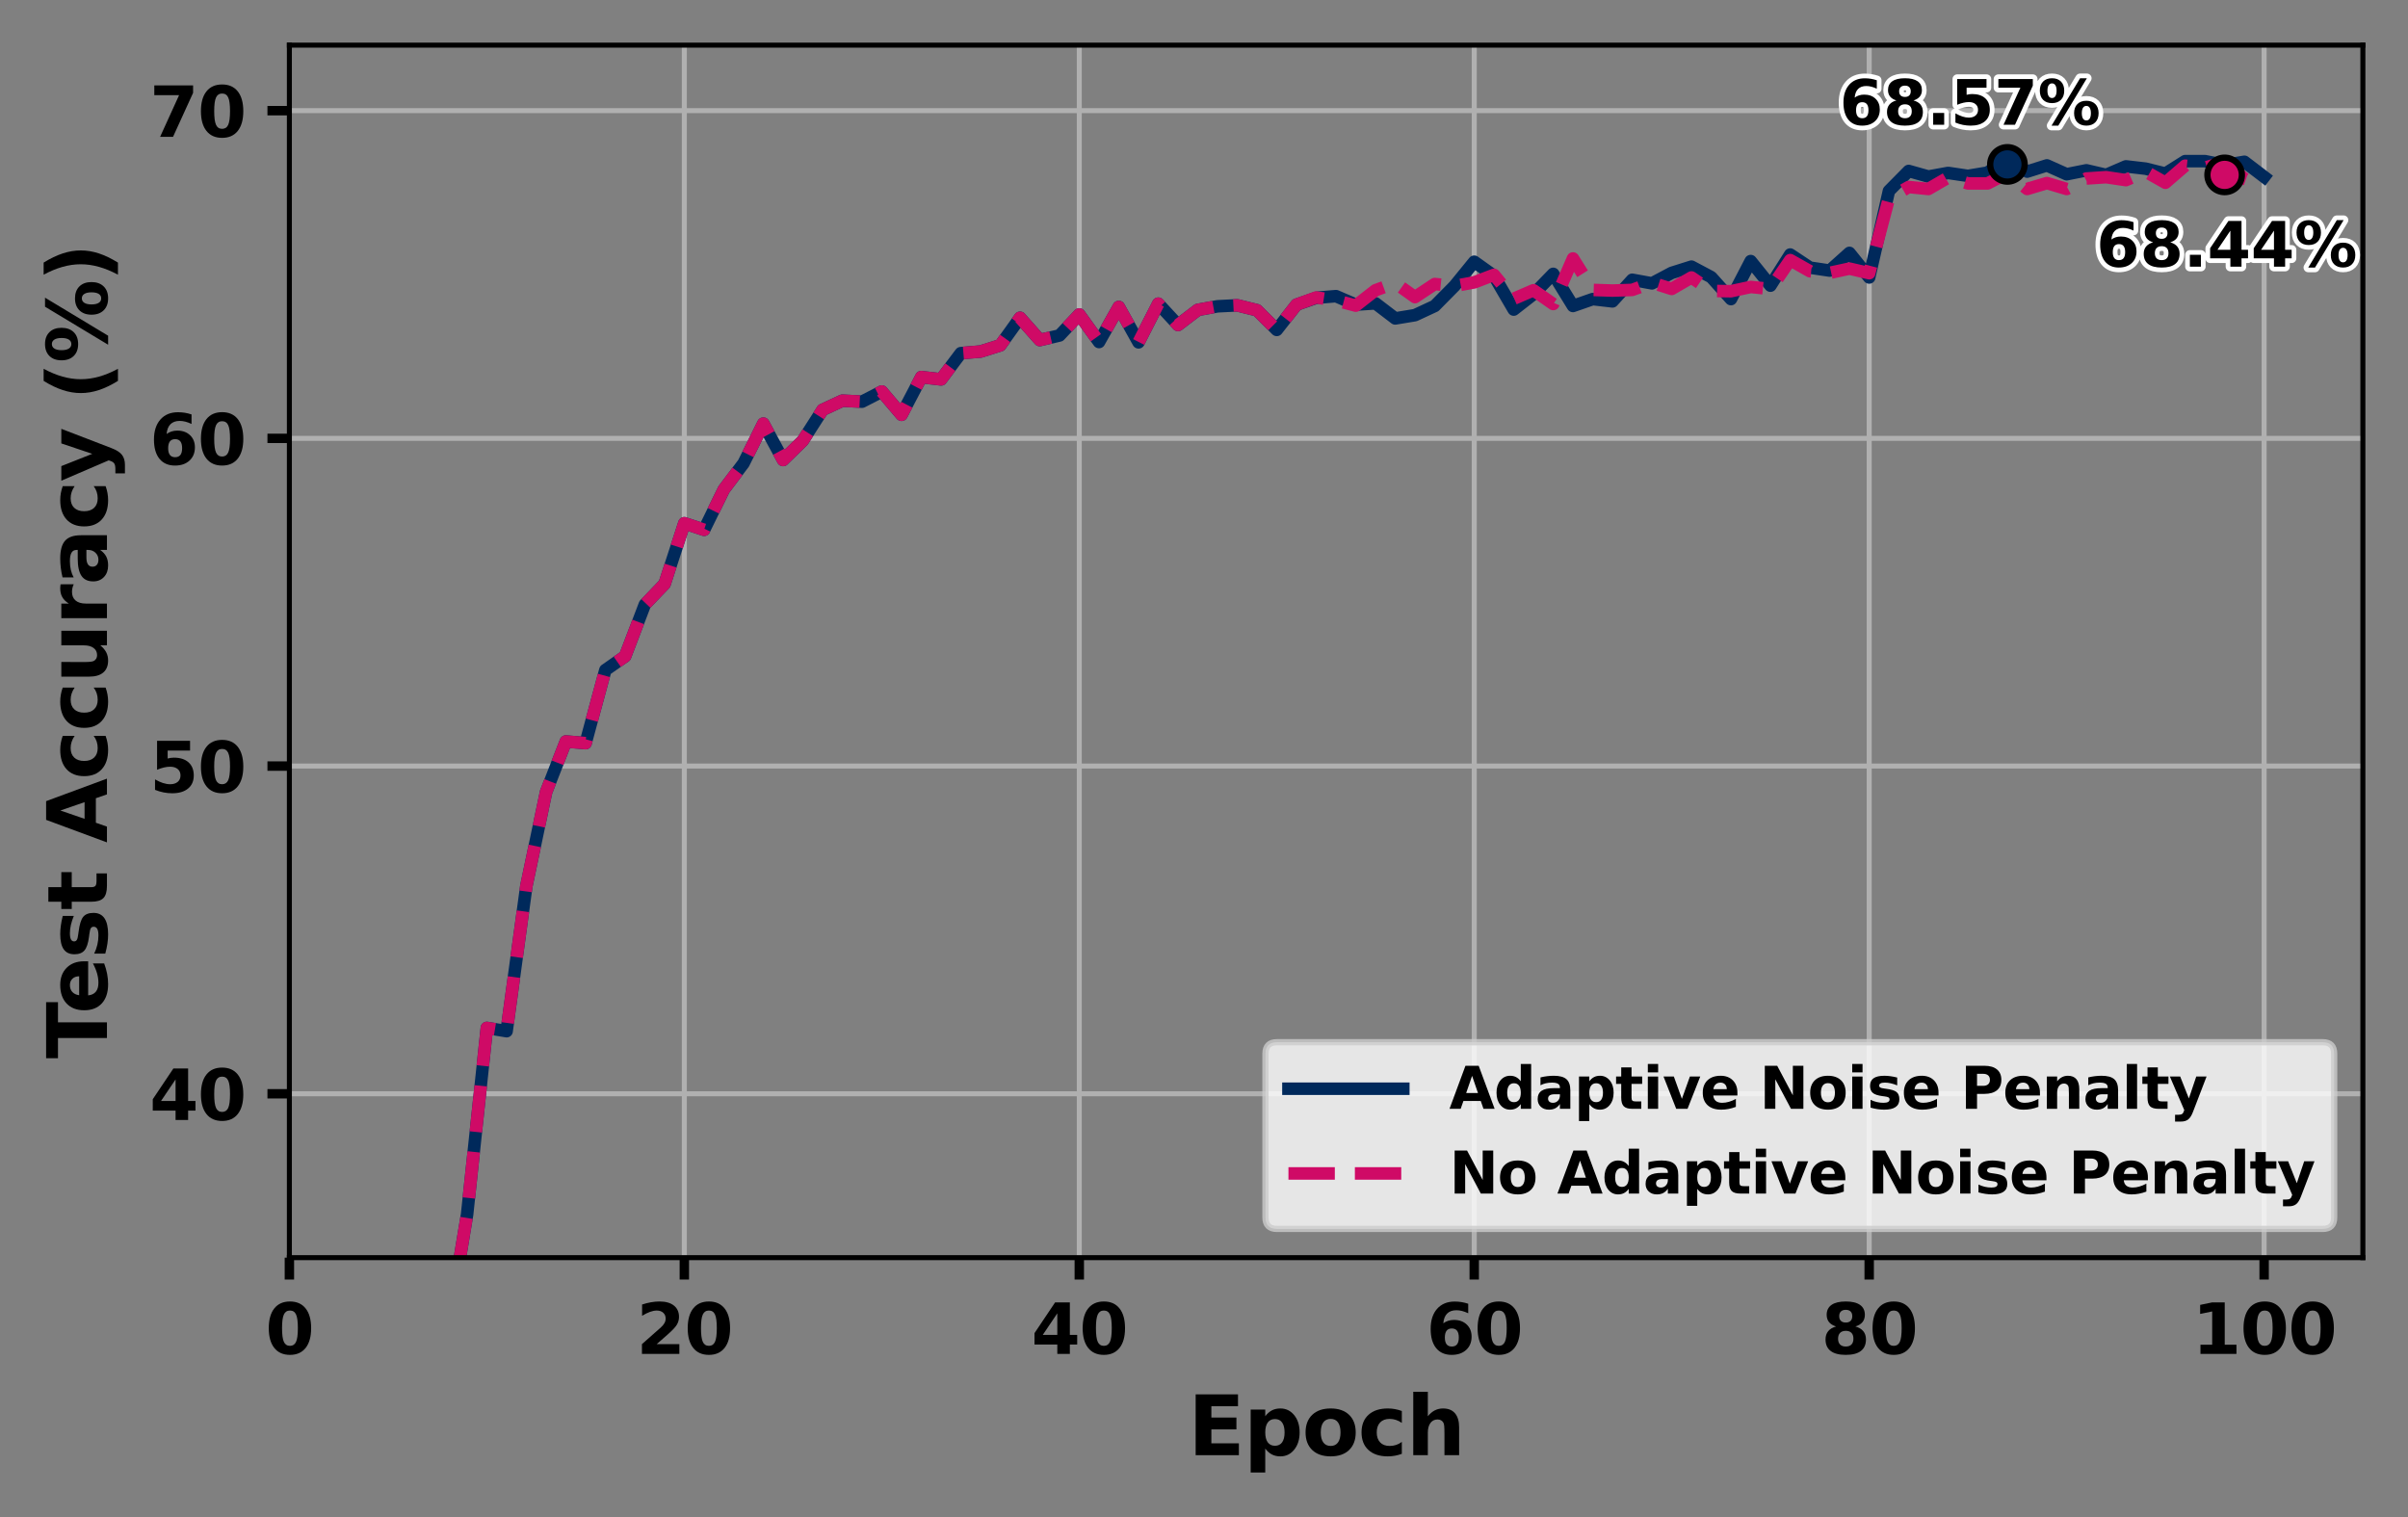 <?xml version="1.0" encoding="utf-8" standalone="no"?>
<!DOCTYPE svg PUBLIC "-//W3C//DTD SVG 1.1//EN"
  "http://www.w3.org/Graphics/SVG/1.1/DTD/svg11.dtd">
<svg xmlns:xlink="http://www.w3.org/1999/xlink" width="384.235pt" height="242.107pt" viewBox="0 0 384.235 242.107" xmlns="http://www.w3.org/2000/svg" version="1.1">
 <rect x="0" y="0" width="384.235" height="242.107" fill="#808080" stroke="none"/>
 <defs>
  <style type="text/css">*{stroke-linejoin: round; stroke-linecap: butt}</style>
 </defs>
 <g id="figure_1">
  <g id="patch_1">
   <path d="M 0 242.107 
L 384.235 242.107 
L 384.235 0 
L 0 0 
L 0 242.107 
z
" style="fill: none"/>
  </g>
  <g id="axes_1">
   <g id="patch_2">
    <path d="M 46.176 200.68 
L 377.035 200.68 
L 377.035 7.2 
L 46.176 7.2 
L 46.176 200.68 
z
" style="fill: none"/>
   </g>
   <g id="matplotlib.axis_1">
    <g id="xtick_1">
     <g id="line2d_1">
      <path d="M 46.176 200.68 
L 46.176 7.2 
" clip-path="url(#p44b88bb143)" style="fill: none; stroke: #b0b0b0; stroke-width: 0.8; stroke-linecap: square"/>
     </g>
     <g id="line2d_2">
      <defs>
       <path id="mddfcbdc9ad" d="M 0 0 
L 0 3.5 
" style="stroke: #000000; stroke-width: 1.5"/>
      </defs>
      <g>
       <use xlink:href="#mddfcbdc9ad" x="46.176" y="200.68" style="stroke: #000000; stroke-width: 1.5"/>
      </g>
     </g>
     <g id="text_1">
      <!-- 0 -->
      <g transform="translate(42.349 216.038) scale(0.11 -0.11)">
       <defs>
        <path id="DejaVuSans-Bold-30" d="M 2944 2338 
Q 2944 3213 2780 3570 
Q 2616 3928 2228 3928 
Q 1841 3928 1675 3570 
Q 1509 3213 1509 2338 
Q 1509 1453 1675 1090 
Q 1841 728 2228 728 
Q 2613 728 2778 1090 
Q 2944 1453 2944 2338 
z
M 4147 2328 
Q 4147 1169 3647 539 
Q 3147 -91 2228 -91 
Q 1306 -91 806 539 
Q 306 1169 306 2328 
Q 306 3491 806 4120 
Q 1306 4750 2228 4750 
Q 3147 4750 3647 4120 
Q 4147 3491 4147 2328 
z
" transform="scale(0.016)"/>
       </defs>
       <use xlink:href="#DejaVuSans-Bold-30"/>
      </g>
     </g>
    </g>
    <g id="xtick_2">
     <g id="line2d_3">
      <path d="M 109.197 200.68 
L 109.197 7.2 
" clip-path="url(#p44b88bb143)" style="fill: none; stroke: #b0b0b0; stroke-width: 0.8; stroke-linecap: square"/>
     </g>
     <g id="line2d_4">
      <g>
       <use xlink:href="#mddfcbdc9ad" x="109.197" y="200.68" style="stroke: #000000; stroke-width: 1.5"/>
      </g>
     </g>
     <g id="text_2">
      <!-- 20 -->
      <g transform="translate(101.543 216.038) scale(0.11 -0.11)">
       <defs>
        <path id="DejaVuSans-Bold-32" d="M 1844 884 
L 3897 884 
L 3897 0 
L 506 0 
L 506 884 
L 2209 2388 
Q 2438 2594 2547 2791 
Q 2656 2988 2656 3200 
Q 2656 3528 2436 3728 
Q 2216 3928 1850 3928 
Q 1569 3928 1234 3808 
Q 900 3688 519 3450 
L 519 4475 
Q 925 4609 1322 4679 
Q 1719 4750 2100 4750 
Q 2938 4750 3402 4381 
Q 3866 4013 3866 3353 
Q 3866 2972 3669 2642 
Q 3472 2313 2841 1759 
L 1844 884 
z
" transform="scale(0.016)"/>
       </defs>
       <use xlink:href="#DejaVuSans-Bold-32"/>
       <use xlink:href="#DejaVuSans-Bold-30" transform="translate(69.58 0)"/>
      </g>
     </g>
    </g>
    <g id="xtick_3">
     <g id="line2d_5">
      <path d="M 172.217 200.68 
L 172.217 7.2 
" clip-path="url(#p44b88bb143)" style="fill: none; stroke: #b0b0b0; stroke-width: 0.8; stroke-linecap: square"/>
     </g>
     <g id="line2d_6">
      <g>
       <use xlink:href="#mddfcbdc9ad" x="172.217" y="200.68" style="stroke: #000000; stroke-width: 1.5"/>
      </g>
     </g>
     <g id="text_3">
      <!-- 40 -->
      <g transform="translate(164.564 216.038) scale(0.11 -0.11)">
       <defs>
        <path id="DejaVuSans-Bold-34" d="M 2356 3675 
L 1038 1722 
L 2356 1722 
L 2356 3675 
z
M 2156 4666 
L 3494 4666 
L 3494 1722 
L 4159 1722 
L 4159 850 
L 3494 850 
L 3494 0 
L 2356 0 
L 2356 850 
L 288 850 
L 288 1881 
L 2156 4666 
z
" transform="scale(0.016)"/>
       </defs>
       <use xlink:href="#DejaVuSans-Bold-34"/>
       <use xlink:href="#DejaVuSans-Bold-30" transform="translate(69.58 0)"/>
      </g>
     </g>
    </g>
    <g id="xtick_4">
     <g id="line2d_7">
      <path d="M 235.238 200.68 
L 235.238 7.2 
" clip-path="url(#p44b88bb143)" style="fill: none; stroke: #b0b0b0; stroke-width: 0.8; stroke-linecap: square"/>
     </g>
     <g id="line2d_8">
      <g>
       <use xlink:href="#mddfcbdc9ad" x="235.238" y="200.68" style="stroke: #000000; stroke-width: 1.5"/>
      </g>
     </g>
     <g id="text_4">
      <!-- 60 -->
      <g transform="translate(227.585 216.038) scale(0.11 -0.11)">
       <defs>
        <path id="DejaVuSans-Bold-36" d="M 2316 2303 
Q 2000 2303 1842 2098 
Q 1684 1894 1684 1484 
Q 1684 1075 1842 870 
Q 2000 666 2316 666 
Q 2634 666 2792 870 
Q 2950 1075 2950 1484 
Q 2950 1894 2792 2098 
Q 2634 2303 2316 2303 
z
M 3803 4544 
L 3803 3681 
Q 3506 3822 3243 3889 
Q 2981 3956 2731 3956 
Q 2194 3956 1894 3657 
Q 1594 3359 1544 2772 
Q 1750 2925 1990 3001 
Q 2231 3078 2516 3078 
Q 3231 3078 3670 2659 
Q 4109 2241 4109 1563 
Q 4109 813 3618 361 
Q 3128 -91 2303 -91 
Q 1394 -91 895 523 
Q 397 1138 397 2266 
Q 397 3422 980 4083 
Q 1563 4744 2578 4744 
Q 2900 4744 3203 4694 
Q 3506 4644 3803 4544 
z
" transform="scale(0.016)"/>
       </defs>
       <use xlink:href="#DejaVuSans-Bold-36"/>
       <use xlink:href="#DejaVuSans-Bold-30" transform="translate(69.58 0)"/>
      </g>
     </g>
    </g>
    <g id="xtick_5">
     <g id="line2d_9">
      <path d="M 298.259 200.68 
L 298.259 7.2 
" clip-path="url(#p44b88bb143)" style="fill: none; stroke: #b0b0b0; stroke-width: 0.8; stroke-linecap: square"/>
     </g>
     <g id="line2d_10">
      <g>
       <use xlink:href="#mddfcbdc9ad" x="298.259" y="200.68" style="stroke: #000000; stroke-width: 1.5"/>
      </g>
     </g>
     <g id="text_5">
      <!-- 80 -->
      <g transform="translate(290.605 216.038) scale(0.11 -0.11)">
       <defs>
        <path id="DejaVuSans-Bold-38" d="M 2228 2088 
Q 1891 2088 1709 1903 
Q 1528 1719 1528 1375 
Q 1528 1031 1709 848 
Q 1891 666 2228 666 
Q 2563 666 2741 848 
Q 2919 1031 2919 1375 
Q 2919 1722 2741 1905 
Q 2563 2088 2228 2088 
z
M 1350 2484 
Q 925 2613 709 2878 
Q 494 3144 494 3541 
Q 494 4131 934 4440 
Q 1375 4750 2228 4750 
Q 3075 4750 3515 4442 
Q 3956 4134 3956 3541 
Q 3956 3144 3739 2878 
Q 3522 2613 3097 2484 
Q 3572 2353 3814 2058 
Q 4056 1763 4056 1313 
Q 4056 619 3595 264 
Q 3134 -91 2228 -91 
Q 1319 -91 855 264 
Q 391 619 391 1313 
Q 391 1763 633 2058 
Q 875 2353 1350 2484 
z
M 1631 3419 
Q 1631 3141 1786 2991 
Q 1941 2841 2228 2841 
Q 2509 2841 2662 2991 
Q 2816 3141 2816 3419 
Q 2816 3697 2662 3845 
Q 2509 3994 2228 3994 
Q 1941 3994 1786 3844 
Q 1631 3694 1631 3419 
z
" transform="scale(0.016)"/>
       </defs>
       <use xlink:href="#DejaVuSans-Bold-38"/>
       <use xlink:href="#DejaVuSans-Bold-30" transform="translate(69.58 0)"/>
      </g>
     </g>
    </g>
    <g id="xtick_6">
     <g id="line2d_11">
      <path d="M 361.279 200.68 
L 361.279 7.2 
" clip-path="url(#p44b88bb143)" style="fill: none; stroke: #b0b0b0; stroke-width: 0.8; stroke-linecap: square"/>
     </g>
     <g id="line2d_12">
      <g>
       <use xlink:href="#mddfcbdc9ad" x="361.279" y="200.68" style="stroke: #000000; stroke-width: 1.5"/>
      </g>
     </g>
     <g id="text_6">
      <!-- 100 -->
      <g transform="translate(349.799 216.038) scale(0.11 -0.11)">
       <defs>
        <path id="DejaVuSans-Bold-31" d="M 750 831 
L 1813 831 
L 1813 3847 
L 722 3622 
L 722 4441 
L 1806 4666 
L 2950 4666 
L 2950 831 
L 4013 831 
L 4013 0 
L 750 0 
L 750 831 
z
" transform="scale(0.016)"/>
       </defs>
       <use xlink:href="#DejaVuSans-Bold-31"/>
       <use xlink:href="#DejaVuSans-Bold-30" transform="translate(69.58 0)"/>
       <use xlink:href="#DejaVuSans-Bold-30" transform="translate(139.16 0)"/>
      </g>
     </g>
    </g>
    <g id="text_7">
     <!-- Epoch -->
     <g transform="translate(189.566 232.204) scale(0.13 -0.13)">
      <defs>
       <path id="DejaVuSans-Bold-45" d="M 588 4666 
L 3834 4666 
L 3834 3756 
L 1791 3756 
L 1791 2888 
L 3713 2888 
L 3713 1978 
L 1791 1978 
L 1791 909 
L 3903 909 
L 3903 0 
L 588 0 
L 588 4666 
z
" transform="scale(0.016)"/>
       <path id="DejaVuSans-Bold-70" d="M 1656 506 
L 1656 -1331 
L 538 -1331 
L 538 3500 
L 1656 3500 
L 1656 2988 
Q 1888 3294 2169 3439 
Q 2450 3584 2816 3584 
Q 3463 3584 3878 3070 
Q 4294 2556 4294 1747 
Q 4294 938 3878 423 
Q 3463 -91 2816 -91 
Q 2450 -91 2169 54 
Q 1888 200 1656 506 
z
M 2400 2772 
Q 2041 2772 1848 2508 
Q 1656 2244 1656 1747 
Q 1656 1250 1848 986 
Q 2041 722 2400 722 
Q 2759 722 2948 984 
Q 3138 1247 3138 1747 
Q 3138 2247 2948 2509 
Q 2759 2772 2400 2772 
z
" transform="scale(0.016)"/>
       <path id="DejaVuSans-Bold-6f" d="M 2203 2784 
Q 1831 2784 1636 2517 
Q 1441 2250 1441 1747 
Q 1441 1244 1636 976 
Q 1831 709 2203 709 
Q 2569 709 2762 976 
Q 2956 1244 2956 1747 
Q 2956 2250 2762 2517 
Q 2569 2784 2203 2784 
z
M 2203 3584 
Q 3106 3584 3614 3096 
Q 4122 2609 4122 1747 
Q 4122 884 3614 396 
Q 3106 -91 2203 -91 
Q 1297 -91 786 396 
Q 275 884 275 1747 
Q 275 2609 786 3096 
Q 1297 3584 2203 3584 
z
" transform="scale(0.016)"/>
       <path id="DejaVuSans-Bold-63" d="M 3366 3391 
L 3366 2478 
Q 3138 2634 2908 2709 
Q 2678 2784 2431 2784 
Q 1963 2784 1702 2511 
Q 1441 2238 1441 1747 
Q 1441 1256 1702 982 
Q 1963 709 2431 709 
Q 2694 709 2930 787 
Q 3166 866 3366 1019 
L 3366 103 
Q 3103 6 2833 -42 
Q 2563 -91 2291 -91 
Q 1344 -91 809 395 
Q 275 881 275 1747 
Q 275 2613 809 3098 
Q 1344 3584 2291 3584 
Q 2566 3584 2833 3536 
Q 3100 3488 3366 3391 
z
" transform="scale(0.016)"/>
       <path id="DejaVuSans-Bold-68" d="M 4056 2131 
L 4056 0 
L 2931 0 
L 2931 347 
L 2931 1625 
Q 2931 2084 2911 2256 
Q 2891 2428 2841 2509 
Q 2775 2619 2662 2680 
Q 2550 2741 2406 2741 
Q 2056 2741 1856 2470 
Q 1656 2200 1656 1722 
L 1656 0 
L 538 0 
L 538 4863 
L 1656 4863 
L 1656 2988 
Q 1909 3294 2193 3439 
Q 2478 3584 2822 3584 
Q 3428 3584 3742 3212 
Q 4056 2841 4056 2131 
z
" transform="scale(0.016)"/>
      </defs>
      <use xlink:href="#DejaVuSans-Bold-45"/>
      <use xlink:href="#DejaVuSans-Bold-70" transform="translate(68.311 0)"/>
      <use xlink:href="#DejaVuSans-Bold-6f" transform="translate(139.893 0)"/>
      <use xlink:href="#DejaVuSans-Bold-63" transform="translate(208.594 0)"/>
      <use xlink:href="#DejaVuSans-Bold-68" transform="translate(267.871 0)"/>
     </g>
    </g>
   </g>
   <g id="matplotlib.axis_2">
    <g id="ytick_1">
     <g id="line2d_13">
      <path d="M 46.176 174.534 
L 377.035 174.534 
" clip-path="url(#p44b88bb143)" style="fill: none; stroke: #b0b0b0; stroke-width: 0.8; stroke-linecap: square"/>
     </g>
     <g id="line2d_14">
      <defs>
       <path id="m1437e023b1" d="M 0 0 
L -3.5 0 
" style="stroke: #000000; stroke-width: 1.5"/>
      </defs>
      <g>
       <use xlink:href="#m1437e023b1" x="46.176" y="174.534" style="stroke: #000000; stroke-width: 1.5"/>
      </g>
     </g>
     <g id="text_8">
      <!-- 40 -->
      <g transform="translate(23.869 178.713) scale(0.11 -0.11)">
       <use xlink:href="#DejaVuSans-Bold-34"/>
       <use xlink:href="#DejaVuSans-Bold-30" transform="translate(69.58 0)"/>
      </g>
     </g>
    </g>
    <g id="ytick_2">
     <g id="line2d_15">
      <path d="M 46.176 122.242 
L 377.035 122.242 
" clip-path="url(#p44b88bb143)" style="fill: none; stroke: #b0b0b0; stroke-width: 0.8; stroke-linecap: square"/>
     </g>
     <g id="line2d_16">
      <g>
       <use xlink:href="#m1437e023b1" x="46.176" y="122.242" style="stroke: #000000; stroke-width: 1.5"/>
      </g>
     </g>
     <g id="text_9">
      <!-- 50 -->
      <g transform="translate(23.869 126.421) scale(0.11 -0.11)">
       <defs>
        <path id="DejaVuSans-Bold-35" d="M 678 4666 
L 3669 4666 
L 3669 3781 
L 1638 3781 
L 1638 3059 
Q 1775 3097 1914 3117 
Q 2053 3138 2203 3138 
Q 3056 3138 3531 2711 
Q 4006 2284 4006 1522 
Q 4006 766 3489 337 
Q 2972 -91 2053 -91 
Q 1656 -91 1267 -14 
Q 878 63 494 219 
L 494 1166 
Q 875 947 1217 837 
Q 1559 728 1863 728 
Q 2300 728 2551 942 
Q 2803 1156 2803 1522 
Q 2803 1891 2551 2103 
Q 2300 2316 1863 2316 
Q 1603 2316 1309 2248 
Q 1016 2181 678 2041 
L 678 4666 
z
" transform="scale(0.016)"/>
       </defs>
       <use xlink:href="#DejaVuSans-Bold-35"/>
       <use xlink:href="#DejaVuSans-Bold-30" transform="translate(69.58 0)"/>
      </g>
     </g>
    </g>
    <g id="ytick_3">
     <g id="line2d_17">
      <path d="M 46.176 69.95 
L 377.035 69.95 
" clip-path="url(#p44b88bb143)" style="fill: none; stroke: #b0b0b0; stroke-width: 0.8; stroke-linecap: square"/>
     </g>
     <g id="line2d_18">
      <g>
       <use xlink:href="#m1437e023b1" x="46.176" y="69.95" style="stroke: #000000; stroke-width: 1.5"/>
      </g>
     </g>
     <g id="text_10">
      <!-- 60 -->
      <g transform="translate(23.869 74.129) scale(0.11 -0.11)">
       <use xlink:href="#DejaVuSans-Bold-36"/>
       <use xlink:href="#DejaVuSans-Bold-30" transform="translate(69.58 0)"/>
      </g>
     </g>
    </g>
    <g id="ytick_4">
     <g id="line2d_19">
      <path d="M 46.176 17.658 
L 377.035 17.658 
" clip-path="url(#p44b88bb143)" style="fill: none; stroke: #b0b0b0; stroke-width: 0.8; stroke-linecap: square"/>
     </g>
     <g id="line2d_20">
      <g>
       <use xlink:href="#m1437e023b1" x="46.176" y="17.658" style="stroke: #000000; stroke-width: 1.5"/>
      </g>
     </g>
     <g id="text_11">
      <!-- 70 -->
      <g transform="translate(23.869 21.838) scale(0.11 -0.11)">
       <defs>
        <path id="DejaVuSans-Bold-37" d="M 428 4666 
L 3944 4666 
L 3944 3988 
L 2125 0 
L 953 0 
L 2675 3781 
L 428 3781 
L 428 4666 
z
" transform="scale(0.016)"/>
       </defs>
       <use xlink:href="#DejaVuSans-Bold-37"/>
       <use xlink:href="#DejaVuSans-Bold-30" transform="translate(69.58 0)"/>
      </g>
     </g>
    </g>
    <g id="text_12">
     <!-- Test Accuracy (%) -->
     <g transform="translate(17.064 168.924) rotate(-90) scale(0.13 -0.13)">
      <defs>
       <path id="DejaVuSans-Bold-54" d="M 31 4666 
L 4331 4666 
L 4331 3756 
L 2784 3756 
L 2784 0 
L 1581 0 
L 1581 3756 
L 31 3756 
L 31 4666 
z
" transform="scale(0.016)"/>
       <path id="DejaVuSans-Bold-65" d="M 4031 1759 
L 4031 1441 
L 1416 1441 
Q 1456 1047 1700 850 
Q 1944 653 2381 653 
Q 2734 653 3104 758 
Q 3475 863 3866 1075 
L 3866 213 
Q 3469 63 3072 -14 
Q 2675 -91 2278 -91 
Q 1328 -91 801 392 
Q 275 875 275 1747 
Q 275 2603 792 3093 
Q 1309 3584 2216 3584 
Q 3041 3584 3536 3087 
Q 4031 2591 4031 1759 
z
M 2881 2131 
Q 2881 2450 2695 2645 
Q 2509 2841 2209 2841 
Q 1884 2841 1681 2658 
Q 1478 2475 1428 2131 
L 2881 2131 
z
" transform="scale(0.016)"/>
       <path id="DejaVuSans-Bold-73" d="M 3272 3391 
L 3272 2541 
Q 2913 2691 2578 2766 
Q 2244 2841 1947 2841 
Q 1628 2841 1473 2761 
Q 1319 2681 1319 2516 
Q 1319 2381 1436 2309 
Q 1553 2238 1856 2203 
L 2053 2175 
Q 2913 2066 3209 1816 
Q 3506 1566 3506 1031 
Q 3506 472 3093 190 
Q 2681 -91 1863 -91 
Q 1516 -91 1145 -36 
Q 775 19 384 128 
L 384 978 
Q 719 816 1070 734 
Q 1422 653 1784 653 
Q 2113 653 2278 743 
Q 2444 834 2444 1013 
Q 2444 1163 2330 1236 
Q 2216 1309 1875 1350 
L 1678 1375 
Q 931 1469 631 1722 
Q 331 1975 331 2491 
Q 331 3047 712 3315 
Q 1094 3584 1881 3584 
Q 2191 3584 2531 3537 
Q 2872 3491 3272 3391 
z
" transform="scale(0.016)"/>
       <path id="DejaVuSans-Bold-74" d="M 1759 4494 
L 1759 3500 
L 2913 3500 
L 2913 2700 
L 1759 2700 
L 1759 1216 
Q 1759 972 1856 886 
Q 1953 800 2241 800 
L 2816 800 
L 2816 0 
L 1856 0 
Q 1194 0 917 276 
Q 641 553 641 1216 
L 641 2700 
L 84 2700 
L 84 3500 
L 641 3500 
L 641 4494 
L 1759 4494 
z
" transform="scale(0.016)"/>
       <path id="DejaVuSans-Bold-20" transform="scale(0.016)"/>
       <path id="DejaVuSans-Bold-41" d="M 3419 850 
L 1538 850 
L 1241 0 
L 31 0 
L 1759 4666 
L 3194 4666 
L 4922 0 
L 3713 0 
L 3419 850 
z
M 1838 1716 
L 3116 1716 
L 2478 3572 
L 1838 1716 
z
" transform="scale(0.016)"/>
       <path id="DejaVuSans-Bold-75" d="M 500 1363 
L 500 3500 
L 1625 3500 
L 1625 3150 
Q 1625 2866 1622 2436 
Q 1619 2006 1619 1863 
Q 1619 1441 1641 1255 
Q 1663 1069 1716 984 
Q 1784 875 1895 815 
Q 2006 756 2150 756 
Q 2500 756 2700 1025 
Q 2900 1294 2900 1772 
L 2900 3500 
L 4019 3500 
L 4019 0 
L 2900 0 
L 2900 506 
Q 2647 200 2364 54 
Q 2081 -91 1741 -91 
Q 1134 -91 817 281 
Q 500 653 500 1363 
z
" transform="scale(0.016)"/>
       <path id="DejaVuSans-Bold-72" d="M 3138 2547 
Q 2991 2616 2845 2648 
Q 2700 2681 2553 2681 
Q 2122 2681 1889 2404 
Q 1656 2128 1656 1613 
L 1656 0 
L 538 0 
L 538 3500 
L 1656 3500 
L 1656 2925 
Q 1872 3269 2151 3426 
Q 2431 3584 2822 3584 
Q 2878 3584 2943 3579 
Q 3009 3575 3134 3559 
L 3138 2547 
z
" transform="scale(0.016)"/>
       <path id="DejaVuSans-Bold-61" d="M 2106 1575 
Q 1756 1575 1579 1456 
Q 1403 1338 1403 1106 
Q 1403 894 1545 773 
Q 1688 653 1941 653 
Q 2256 653 2472 879 
Q 2688 1106 2688 1447 
L 2688 1575 
L 2106 1575 
z
M 3816 1997 
L 3816 0 
L 2688 0 
L 2688 519 
Q 2463 200 2181 54 
Q 1900 -91 1497 -91 
Q 953 -91 614 226 
Q 275 544 275 1050 
Q 275 1666 698 1953 
Q 1122 2241 2028 2241 
L 2688 2241 
L 2688 2328 
Q 2688 2594 2478 2717 
Q 2269 2841 1825 2841 
Q 1466 2841 1156 2769 
Q 847 2697 581 2553 
L 581 3406 
Q 941 3494 1303 3539 
Q 1666 3584 2028 3584 
Q 2975 3584 3395 3211 
Q 3816 2838 3816 1997 
z
" transform="scale(0.016)"/>
       <path id="DejaVuSans-Bold-79" d="M 78 3500 
L 1197 3500 
L 2138 1125 
L 2938 3500 
L 4056 3500 
L 2584 -331 
Q 2363 -916 2067 -1148 
Q 1772 -1381 1288 -1381 
L 641 -1381 
L 641 -647 
L 991 -647 
Q 1275 -647 1404 -556 
Q 1534 -466 1606 -231 
L 1638 -134 
L 78 3500 
z
" transform="scale(0.016)"/>
       <path id="DejaVuSans-Bold-28" d="M 2413 -844 
L 1484 -844 
Q 1006 -72 778 623 
Q 550 1319 550 2003 
Q 550 2688 779 3389 
Q 1009 4091 1484 4856 
L 2413 4856 
Q 2013 4116 1813 3408 
Q 1613 2700 1613 2009 
Q 1613 1319 1811 609 
Q 2009 -100 2413 -844 
z
" transform="scale(0.016)"/>
       <path id="DejaVuSans-Bold-25" d="M 4959 1925 
Q 4738 1925 4616 1733 
Q 4494 1541 4494 1184 
Q 4494 825 4614 633 
Q 4734 441 4959 441 
Q 5184 441 5303 633 
Q 5422 825 5422 1184 
Q 5422 1541 5301 1733 
Q 5181 1925 4959 1925 
z
M 4959 2450 
Q 5541 2450 5875 2112 
Q 6209 1775 6209 1184 
Q 6209 594 5875 251 
Q 5541 -91 4959 -91 
Q 4378 -91 4042 251 
Q 3706 594 3706 1184 
Q 3706 1772 4042 2111 
Q 4378 2450 4959 2450 
z
M 2094 -91 
L 1403 -91 
L 4319 4750 
L 5013 4750 
L 2094 -91 
z
M 1453 4750 
Q 2034 4750 2367 4411 
Q 2700 4072 2700 3481 
Q 2700 2891 2367 2550 
Q 2034 2209 1453 2209 
Q 872 2209 539 2550 
Q 206 2891 206 3481 
Q 206 4072 539 4411 
Q 872 4750 1453 4750 
z
M 1453 4225 
Q 1228 4225 1106 4031 
Q 984 3838 984 3481 
Q 984 3122 1106 2926 
Q 1228 2731 1453 2731 
Q 1678 2731 1798 2926 
Q 1919 3122 1919 3481 
Q 1919 3838 1797 4031 
Q 1675 4225 1453 4225 
z
" transform="scale(0.016)"/>
       <path id="DejaVuSans-Bold-29" d="M 513 -844 
Q 913 -100 1113 609 
Q 1313 1319 1313 2009 
Q 1313 2700 1113 3408 
Q 913 4116 513 4856 
L 1441 4856 
Q 1916 4091 2145 3389 
Q 2375 2688 2375 2003 
Q 2375 1319 2147 623 
Q 1919 -72 1441 -844 
L 513 -844 
z
" transform="scale(0.016)"/>
      </defs>
      <use xlink:href="#DejaVuSans-Bold-54"/>
      <use xlink:href="#DejaVuSans-Bold-65" transform="translate(54.963 0)"/>
      <use xlink:href="#DejaVuSans-Bold-73" transform="translate(122.785 0)"/>
      <use xlink:href="#DejaVuSans-Bold-74" transform="translate(182.307 0)"/>
      <use xlink:href="#DejaVuSans-Bold-20" transform="translate(230.109 0)"/>
      <use xlink:href="#DejaVuSans-Bold-41" transform="translate(264.924 0)"/>
      <use xlink:href="#DejaVuSans-Bold-63" transform="translate(342.316 0)"/>
      <use xlink:href="#DejaVuSans-Bold-63" transform="translate(401.594 0)"/>
      <use xlink:href="#DejaVuSans-Bold-75" transform="translate(460.871 0)"/>
      <use xlink:href="#DejaVuSans-Bold-72" transform="translate(532.062 0)"/>
      <use xlink:href="#DejaVuSans-Bold-61" transform="translate(581.379 0)"/>
      <use xlink:href="#DejaVuSans-Bold-63" transform="translate(648.859 0)"/>
      <use xlink:href="#DejaVuSans-Bold-79" transform="translate(708.137 0)"/>
      <use xlink:href="#DejaVuSans-Bold-20" transform="translate(773.322 0)"/>
      <use xlink:href="#DejaVuSans-Bold-28" transform="translate(808.137 0)"/>
      <use xlink:href="#DejaVuSans-Bold-25" transform="translate(853.84 0)"/>
      <use xlink:href="#DejaVuSans-Bold-29" transform="translate(954.035 0)"/>
     </g>
    </g>
   </g>
   <g id="line2d_21">
    <path d="M 64.973 243.107 
L 65.082 242.252 
L 68.233 233.153 
L 71.384 212.812 
L 74.535 193.777 
L 77.686 164.023 
L 80.837 164.546 
L 83.989 141.381 
L 87.14 126.373 
L 90.291 118.32 
L 93.442 118.582 
L 96.593 106.921 
L 99.744 104.724 
L 102.895 96.462 
L 106.046 93.168 
L 109.197 83.494 
L 112.348 84.54 
L 115.499 78.108 
L 118.65 73.924 
L 121.801 67.597 
L 124.952 73.402 
L 128.103 70.316 
L 131.254 65.401 
L 134.405 63.937 
L 137.556 64.094 
L 140.707 62.473 
L 143.858 66.185 
L 147.009 60.172 
L 150.16 60.538 
L 153.311 56.354 
L 156.462 56.093 
L 159.613 55.099 
L 162.764 50.707 
L 165.915 54.263 
L 169.066 53.531 
L 172.217 50.184 
L 175.368 54.576 
L 178.52 48.981 
L 181.671 54.629 
L 184.822 48.458 
L 187.973 51.857 
L 191.124 49.452 
L 194.275 48.877 
L 197.426 48.72 
L 200.577 49.504 
L 203.728 52.642 
L 206.879 48.615 
L 210.03 47.517 
L 213.181 47.256 
L 216.332 48.615 
L 219.483 48.406 
L 222.634 50.811 
L 225.785 50.289 
L 228.936 48.824 
L 232.087 45.635 
L 235.238 41.765 
L 238.389 44.013 
L 241.54 49.4 
L 244.691 46.942 
L 247.842 43.7 
L 250.993 48.824 
L 254.144 47.726 
L 257.295 48.092 
L 260.446 44.641 
L 263.597 45.216 
L 266.748 43.543 
L 269.9 42.549 
L 273.051 44.223 
L 276.202 47.726 
L 279.353 41.66 
L 282.504 45.582 
L 285.655 40.615 
L 288.806 42.706 
L 291.957 43.177 
L 295.108 40.353 
L 298.259 44.275 
L 301.41 30.47 
L 304.561 27.28 
L 307.712 28.169 
L 310.863 27.594 
L 314.014 28.064 
L 317.165 27.542 
L 320.316 25.136 
L 323.467 27.385 
L 326.618 26.391 
L 329.769 27.803 
L 332.92 27.176 
L 336.071 27.908 
L 339.222 26.548 
L 342.373 26.914 
L 345.524 27.698 
L 348.675 25.711 
L 351.826 25.711 
L 354.977 26.339 
L 358.128 25.816 
L 361.279 28.221 
" clip-path="url(#p44b88bb143)" style="fill: none; stroke: #00295b; stroke-width: 2; stroke-linecap: square"/>
   </g>
   <g id="line2d_22">
    <path d="M 64.973 243.107 
L 65.082 242.252 
L 68.233 233.153 
L 71.384 212.812 
L 74.535 193.777 
L 77.686 164.023 
L 80.837 164.546 
L 83.989 141.381 
L 87.14 126.373 
L 90.291 118.32 
L 93.442 118.582 
L 96.593 106.921 
L 99.744 104.724 
L 102.895 96.462 
L 106.046 93.168 
L 109.197 83.494 
L 112.348 84.54 
L 115.499 78.108 
L 118.65 73.924 
L 121.801 67.597 
L 124.952 73.402 
L 128.103 70.316 
L 131.254 65.401 
L 134.405 63.937 
L 137.556 64.094 
L 140.707 62.473 
L 143.858 66.185 
L 147.009 60.172 
L 150.16 60.538 
L 153.311 56.354 
L 156.462 56.093 
L 159.613 55.099 
L 162.764 50.707 
L 165.915 54.263 
L 169.066 53.531 
L 172.217 50.184 
L 175.368 54.576 
L 178.52 48.981 
L 181.671 54.629 
L 184.822 48.458 
L 187.973 51.857 
L 191.124 49.452 
L 194.275 48.877 
L 197.426 48.72 
L 200.577 49.504 
L 203.728 52.642 
L 206.879 48.615 
L 210.03 47.465 
L 213.181 47.935 
L 216.332 48.772 
L 219.483 46.314 
L 222.634 45.164 
L 225.785 47.412 
L 228.936 45.321 
L 232.087 45.635 
L 235.238 45.059 
L 238.389 43.857 
L 241.54 47.674 
L 244.691 46.314 
L 247.842 48.511 
L 250.993 41.242 
L 254.144 46.262 
L 257.295 46.367 
L 260.446 46.262 
L 263.597 45.112 
L 266.748 46.105 
L 269.9 44.275 
L 273.051 46.419 
L 276.202 46.471 
L 279.353 45.791 
L 282.504 46.105 
L 285.655 41.503 
L 288.806 43.281 
L 291.957 43.543 
L 295.108 42.863 
L 298.259 43.595 
L 301.41 31.673 
L 304.561 29.842 
L 307.712 30.156 
L 310.863 28.326 
L 314.014 29.267 
L 317.165 29.267 
L 320.316 27.646 
L 323.467 30.156 
L 326.618 29.215 
L 329.769 30.156 
L 332.92 28.483 
L 336.071 28.274 
L 339.222 28.744 
L 342.373 27.385 
L 345.524 29.163 
L 348.675 26.443 
L 351.826 26.757 
L 354.977 25.816 
L 358.128 28.535 
L 361.279 29.633 
" clip-path="url(#p44b88bb143)" style="fill: none; stroke-dasharray: 7.4,3.2; stroke-dashoffset: 0; stroke: #cf0a66; stroke-width: 2"/>
   </g>
   <g id="line2d_23">
    <path d="M 320.316 26.234 
" clip-path="url(#p44b88bb143)" style="fill: none; stroke: #00295b; stroke-width: 1.5; stroke-linecap: square"/>
    <defs>
     <path id="m485205faed" d="M 0 2.75 
C 0.729 2.75 1.429 2.46 1.945 1.945 
C 2.46 1.429 2.75 0.729 2.75 0 
C 2.75 -0.729 2.46 -1.429 1.945 -1.945 
C 1.429 -2.46 0.729 -2.75 0 -2.75 
C -0.729 -2.75 -1.429 -2.46 -1.945 -1.945 
C -2.46 -1.429 -2.75 -0.729 -2.75 0 
C -2.75 0.729 -2.46 1.429 -1.945 1.945 
C -1.429 2.46 -0.729 2.75 0 2.75 
z
" style="stroke: #000000"/>
    </defs>
    <g clip-path="url(#p44b88bb143)">
     <use xlink:href="#m485205faed" x="320.316" y="26.234" style="fill: #00295b; stroke: #000000"/>
    </g>
   </g>
   <g id="line2d_24">
    <path d="M 354.977 27.908 
" clip-path="url(#p44b88bb143)" style="fill: none; stroke: #cf0a66; stroke-width: 1.5; stroke-linecap: square"/>
    <defs>
     <path id="m5cb3e17e04" d="M 0 2.75 
C 0.729 2.75 1.429 2.46 1.945 1.945 
C 2.46 1.429 2.75 0.729 2.75 0 
C 2.75 -0.729 2.46 -1.429 1.945 -1.945 
C 1.429 -2.46 0.729 -2.75 0 -2.75 
C -0.729 -2.75 -1.429 -2.46 -1.945 -1.945 
C -2.46 -1.429 -2.75 -0.729 -2.75 0 
C -2.75 0.729 -2.46 1.429 -1.945 1.945 
C -1.429 2.46 -0.729 2.75 0 2.75 
z
" style="stroke: #000000"/>
    </defs>
    <g clip-path="url(#p44b88bb143)">
     <use xlink:href="#m5cb3e17e04" x="354.977" y="27.908" style="fill: #cf0a66; stroke: #000000"/>
    </g>
   </g>
   <g id="patch_3">
    <path d="M 46.176 200.68 
L 46.176 7.2 
" style="fill: none; stroke: #000000; stroke-width: 0.8; stroke-linejoin: miter; stroke-linecap: square"/>
   </g>
   <g id="patch_4">
    <path d="M 377.035 200.68 
L 377.035 7.2 
" style="fill: none; stroke: #000000; stroke-width: 0.8; stroke-linejoin: miter; stroke-linecap: square"/>
   </g>
   <g id="patch_5">
    <path d="M 46.176 200.68 
L 377.035 200.68 
" style="fill: none; stroke: #000000; stroke-width: 0.8; stroke-linejoin: miter; stroke-linecap: square"/>
   </g>
   <g id="patch_6">
    <path d="M 46.176 7.2 
L 377.035 7.2 
" style="fill: none; stroke: #000000; stroke-width: 0.8; stroke-linejoin: miter; stroke-linecap: square"/>
   </g>
   <g id="text_13">
    <path d="M 297.151 16.308 
Q 296.657 16.308 296.41 16.629 
Q 296.164 16.948 296.164 17.588 
Q 296.164 18.227 296.41 18.548 
Q 296.657 18.866 297.151 18.866 
Q 297.648 18.866 297.895 18.548 
Q 298.142 18.227 298.142 17.588 
Q 298.142 16.948 297.895 16.629 
Q 297.648 16.308 297.151 16.308 
z
M 299.474 12.807 
L 299.474 14.155 
Q 299.01 13.935 298.599 13.83 
Q 298.19 13.726 297.799 13.726 
Q 296.96 13.726 296.492 14.193 
Q 296.023 14.658 295.945 15.576 
Q 296.267 15.337 296.642 15.218 
Q 297.018 15.098 297.464 15.098 
Q 298.581 15.098 299.267 15.752 
Q 299.953 16.405 299.953 17.465 
Q 299.953 18.637 299.185 19.343 
Q 298.42 20.049 297.131 20.049 
Q 295.71 20.049 294.931 19.09 
Q 294.153 18.129 294.153 16.366 
Q 294.153 14.56 295.064 13.527 
Q 295.974 12.494 297.56 12.494 
Q 298.064 12.494 298.537 12.573 
Q 299.01 12.651 299.474 12.807 
z
M 303.972 16.644 
Q 303.445 16.644 303.161 16.933 
Q 302.878 17.221 302.878 17.758 
Q 302.878 18.296 303.161 18.582 
Q 303.445 18.866 303.972 18.866 
Q 304.495 18.866 304.773 18.582 
Q 305.051 18.296 305.051 17.758 
Q 305.051 17.216 304.773 16.93 
Q 304.495 16.644 303.972 16.644 
z
M 302.6 16.026 
Q 301.936 15.824 301.598 15.41 
Q 301.262 14.994 301.262 14.374 
Q 301.262 13.452 301.95 12.969 
Q 302.639 12.485 303.972 12.485 
Q 305.295 12.485 305.982 12.966 
Q 306.672 13.448 306.672 14.374 
Q 306.672 14.994 306.332 15.41 
Q 305.993 15.824 305.329 16.026 
Q 306.072 16.23 306.45 16.691 
Q 306.828 17.152 306.828 17.855 
Q 306.828 18.94 306.107 19.494 
Q 305.387 20.049 303.972 20.049 
Q 302.551 20.049 301.826 19.494 
Q 301.101 18.94 301.101 17.855 
Q 301.101 17.152 301.479 16.691 
Q 301.857 16.23 302.6 16.026 
z
M 303.039 14.565 
Q 303.039 14.999 303.281 15.233 
Q 303.523 15.468 303.972 15.468 
Q 304.411 15.468 304.65 15.233 
Q 304.89 14.999 304.89 14.565 
Q 304.89 14.13 304.65 13.899 
Q 304.411 13.666 303.972 13.666 
Q 303.523 13.666 303.281 13.901 
Q 303.039 14.135 303.039 14.565 
z
M 308.469 18.018 
L 310.226 18.018 
L 310.226 19.907 
L 308.469 19.907 
L 308.469 18.018 
z
M 312.306 12.616 
L 316.98 12.616 
L 316.98 13.999 
L 313.806 13.999 
L 313.806 15.127 
Q 314.021 15.068 314.238 15.037 
Q 314.455 15.004 314.689 15.004 
Q 316.022 15.004 316.764 15.671 
Q 317.506 16.338 317.506 17.529 
Q 317.506 18.71 316.699 19.38 
Q 315.891 20.049 314.455 20.049 
Q 313.835 20.049 313.227 19.929 
Q 312.619 19.808 312.019 19.565 
L 312.019 18.085 
Q 312.614 18.427 313.149 18.599 
Q 313.683 18.769 314.158 18.769 
Q 314.841 18.769 315.233 18.435 
Q 315.627 18.101 315.627 17.529 
Q 315.627 16.952 315.233 16.621 
Q 314.841 16.288 314.158 16.288 
Q 313.752 16.288 313.292 16.394 
Q 312.835 16.499 312.306 16.718 
L 312.306 12.616 
z
M 318.874 12.616 
L 324.368 12.616 
L 324.368 13.676 
L 321.525 19.907 
L 319.694 19.907 
L 322.385 13.999 
L 318.874 13.999 
L 318.874 12.616 
z
M 332.912 16.899 
Q 332.566 16.899 332.376 17.199 
Q 332.185 17.499 332.185 18.057 
Q 332.185 18.618 332.372 18.918 
Q 332.56 19.218 332.912 19.218 
Q 333.263 19.218 333.449 18.918 
Q 333.635 18.618 333.635 18.057 
Q 333.635 17.499 333.446 17.199 
Q 333.258 16.899 332.912 16.899 
z
M 332.912 16.079 
Q 333.821 16.079 334.343 16.607 
Q 334.865 17.133 334.865 18.057 
Q 334.865 18.979 334.343 19.515 
Q 333.821 20.049 332.912 20.049 
Q 332.004 20.049 331.479 19.515 
Q 330.954 18.979 330.954 18.057 
Q 330.954 17.138 331.479 16.608 
Q 332.004 16.079 332.912 16.079 
z
M 328.435 20.049 
L 327.355 20.049 
L 331.912 12.485 
L 332.996 12.485 
L 328.435 20.049 
z
M 327.433 12.485 
Q 328.341 12.485 328.862 13.015 
Q 329.382 13.544 329.382 14.468 
Q 329.382 15.39 328.862 15.923 
Q 328.341 16.455 327.433 16.455 
Q 326.526 16.455 326.005 15.923 
Q 325.485 15.39 325.485 14.468 
Q 325.485 13.544 326.005 13.015 
Q 326.526 12.485 327.433 12.485 
z
M 327.433 13.305 
Q 327.082 13.305 326.891 13.608 
Q 326.701 13.91 326.701 14.468 
Q 326.701 15.029 326.891 15.335 
Q 327.082 15.64 327.433 15.64 
Q 327.785 15.64 327.972 15.335 
Q 328.162 15.029 328.162 14.468 
Q 328.162 13.91 327.971 13.608 
Q 327.78 13.305 327.433 13.305 
z
" style="stroke: #ffffff; stroke-width: 1.5"/>
    <path d="M 297.151 16.308 
Q 296.657 16.308 296.41 16.629 
Q 296.164 16.948 296.164 17.588 
Q 296.164 18.227 296.41 18.548 
Q 296.657 18.866 297.151 18.866 
Q 297.648 18.866 297.895 18.548 
Q 298.142 18.227 298.142 17.588 
Q 298.142 16.948 297.895 16.629 
Q 297.648 16.308 297.151 16.308 
z
M 299.474 12.807 
L 299.474 14.155 
Q 299.01 13.935 298.599 13.83 
Q 298.19 13.726 297.799 13.726 
Q 296.96 13.726 296.492 14.193 
Q 296.023 14.658 295.945 15.576 
Q 296.267 15.337 296.642 15.218 
Q 297.018 15.098 297.464 15.098 
Q 298.581 15.098 299.267 15.752 
Q 299.953 16.405 299.953 17.465 
Q 299.953 18.637 299.185 19.343 
Q 298.42 20.049 297.131 20.049 
Q 295.71 20.049 294.931 19.09 
Q 294.153 18.129 294.153 16.366 
Q 294.153 14.56 295.064 13.527 
Q 295.974 12.494 297.56 12.494 
Q 298.064 12.494 298.537 12.573 
Q 299.01 12.651 299.474 12.807 
z
M 303.972 16.644 
Q 303.445 16.644 303.161 16.933 
Q 302.878 17.221 302.878 17.758 
Q 302.878 18.296 303.161 18.582 
Q 303.445 18.866 303.972 18.866 
Q 304.495 18.866 304.773 18.582 
Q 305.051 18.296 305.051 17.758 
Q 305.051 17.216 304.773 16.93 
Q 304.495 16.644 303.972 16.644 
z
M 302.6 16.026 
Q 301.936 15.824 301.598 15.41 
Q 301.262 14.994 301.262 14.374 
Q 301.262 13.452 301.95 12.969 
Q 302.639 12.485 303.972 12.485 
Q 305.295 12.485 305.982 12.966 
Q 306.672 13.448 306.672 14.374 
Q 306.672 14.994 306.332 15.41 
Q 305.993 15.824 305.329 16.026 
Q 306.072 16.23 306.45 16.691 
Q 306.828 17.152 306.828 17.855 
Q 306.828 18.94 306.107 19.494 
Q 305.387 20.049 303.972 20.049 
Q 302.551 20.049 301.826 19.494 
Q 301.101 18.94 301.101 17.855 
Q 301.101 17.152 301.479 16.691 
Q 301.857 16.23 302.6 16.026 
z
M 303.039 14.565 
Q 303.039 14.999 303.281 15.233 
Q 303.523 15.468 303.972 15.468 
Q 304.411 15.468 304.65 15.233 
Q 304.89 14.999 304.89 14.565 
Q 304.89 14.13 304.65 13.899 
Q 304.411 13.666 303.972 13.666 
Q 303.523 13.666 303.281 13.901 
Q 303.039 14.135 303.039 14.565 
z
M 308.469 18.018 
L 310.226 18.018 
L 310.226 19.907 
L 308.469 19.907 
L 308.469 18.018 
z
M 312.306 12.616 
L 316.98 12.616 
L 316.98 13.999 
L 313.806 13.999 
L 313.806 15.127 
Q 314.021 15.068 314.238 15.037 
Q 314.455 15.004 314.689 15.004 
Q 316.022 15.004 316.764 15.671 
Q 317.506 16.338 317.506 17.529 
Q 317.506 18.71 316.699 19.38 
Q 315.891 20.049 314.455 20.049 
Q 313.835 20.049 313.227 19.929 
Q 312.619 19.808 312.019 19.565 
L 312.019 18.085 
Q 312.614 18.427 313.149 18.599 
Q 313.683 18.769 314.158 18.769 
Q 314.841 18.769 315.233 18.435 
Q 315.627 18.101 315.627 17.529 
Q 315.627 16.952 315.233 16.621 
Q 314.841 16.288 314.158 16.288 
Q 313.752 16.288 313.292 16.394 
Q 312.835 16.499 312.306 16.718 
L 312.306 12.616 
z
M 318.874 12.616 
L 324.368 12.616 
L 324.368 13.676 
L 321.525 19.907 
L 319.694 19.907 
L 322.385 13.999 
L 318.874 13.999 
L 318.874 12.616 
z
M 332.912 16.899 
Q 332.566 16.899 332.376 17.199 
Q 332.185 17.499 332.185 18.057 
Q 332.185 18.618 332.372 18.918 
Q 332.56 19.218 332.912 19.218 
Q 333.263 19.218 333.449 18.918 
Q 333.635 18.618 333.635 18.057 
Q 333.635 17.499 333.446 17.199 
Q 333.258 16.899 332.912 16.899 
z
M 332.912 16.079 
Q 333.821 16.079 334.343 16.607 
Q 334.865 17.133 334.865 18.057 
Q 334.865 18.979 334.343 19.515 
Q 333.821 20.049 332.912 20.049 
Q 332.004 20.049 331.479 19.515 
Q 330.954 18.979 330.954 18.057 
Q 330.954 17.138 331.479 16.608 
Q 332.004 16.079 332.912 16.079 
z
M 328.435 20.049 
L 327.355 20.049 
L 331.912 12.485 
L 332.996 12.485 
L 328.435 20.049 
z
M 327.433 12.485 
Q 328.341 12.485 328.862 13.015 
Q 329.382 13.544 329.382 14.468 
Q 329.382 15.39 328.862 15.923 
Q 328.341 16.455 327.433 16.455 
Q 326.526 16.455 326.005 15.923 
Q 325.485 15.39 325.485 14.468 
Q 325.485 13.544 326.005 13.015 
Q 326.526 12.485 327.433 12.485 
z
M 327.433 13.305 
Q 327.082 13.305 326.891 13.608 
Q 326.701 13.91 326.701 14.468 
Q 326.701 15.029 326.891 15.335 
Q 327.082 15.64 327.433 15.64 
Q 327.785 15.64 327.972 15.335 
Q 328.162 15.029 328.162 14.468 
Q 328.162 13.91 327.971 13.608 
Q 327.78 13.305 327.433 13.305 
z
"/>
   </g>
   <g id="text_14">
    <path d="M 338.114 38.951 
Q 337.621 38.951 337.374 39.271 
Q 337.127 39.59 337.127 40.231 
Q 337.127 40.87 337.374 41.19 
Q 337.621 41.509 338.114 41.509 
Q 338.611 41.509 338.858 41.19 
Q 339.105 40.87 339.105 40.231 
Q 339.105 39.59 338.858 39.271 
Q 338.611 38.951 338.114 38.951 
z
M 340.438 35.449 
L 340.438 36.798 
Q 339.974 36.577 339.563 36.473 
Q 339.154 36.368 338.763 36.368 
Q 337.924 36.368 337.455 36.835 
Q 336.986 37.301 336.908 38.218 
Q 337.23 37.979 337.605 37.86 
Q 337.982 37.74 338.427 37.74 
Q 339.544 37.74 340.23 38.395 
Q 340.916 39.048 340.916 40.107 
Q 340.916 41.279 340.149 41.985 
Q 339.383 42.692 338.094 42.692 
Q 336.674 42.692 335.894 41.732 
Q 335.116 40.771 335.116 39.009 
Q 335.116 37.202 336.027 36.17 
Q 336.938 35.137 338.524 35.137 
Q 339.027 35.137 339.5 35.215 
Q 339.974 35.293 340.438 35.449 
z
M 344.935 39.287 
Q 344.408 39.287 344.124 39.576 
Q 343.841 39.863 343.841 40.401 
Q 343.841 40.938 344.124 41.224 
Q 344.408 41.509 344.935 41.509 
Q 345.458 41.509 345.737 41.224 
Q 346.015 40.938 346.015 40.401 
Q 346.015 39.859 345.737 39.573 
Q 345.458 39.287 344.935 39.287 
z
M 343.563 38.668 
Q 342.899 38.467 342.562 38.052 
Q 342.226 37.637 342.226 37.017 
Q 342.226 36.095 342.913 35.612 
Q 343.602 35.127 344.935 35.127 
Q 346.258 35.127 346.946 35.609 
Q 347.635 36.09 347.635 37.017 
Q 347.635 37.637 347.296 38.052 
Q 346.957 38.467 346.293 38.668 
Q 347.035 38.873 347.413 39.334 
Q 347.791 39.795 347.791 40.498 
Q 347.791 41.582 347.071 42.137 
Q 346.351 42.692 344.935 42.692 
Q 343.515 42.692 342.79 42.137 
Q 342.065 41.582 342.065 40.498 
Q 342.065 39.795 342.443 39.334 
Q 342.821 38.873 343.563 38.668 
z
M 344.002 37.207 
Q 344.002 37.642 344.244 37.876 
Q 344.487 38.11 344.935 38.11 
Q 345.374 38.11 345.613 37.876 
Q 345.854 37.642 345.854 37.207 
Q 345.854 36.773 345.613 36.542 
Q 345.374 36.309 344.935 36.309 
Q 344.487 36.309 344.244 36.543 
Q 344.002 36.777 344.002 37.207 
z
M 349.432 40.66 
L 351.19 40.66 
L 351.19 42.549 
L 349.432 42.549 
L 349.432 40.66 
z
M 355.892 36.807 
L 353.832 39.859 
L 355.892 39.859 
L 355.892 36.807 
z
M 355.579 35.259 
L 357.67 35.259 
L 357.67 39.859 
L 358.709 39.859 
L 358.709 41.221 
L 357.67 41.221 
L 357.67 42.549 
L 355.892 42.549 
L 355.892 41.221 
L 352.661 41.221 
L 352.661 39.61 
L 355.579 35.259 
z
M 362.85 36.807 
L 360.79 39.859 
L 362.85 39.859 
L 362.85 36.807 
z
M 362.537 35.259 
L 364.628 35.259 
L 364.628 39.859 
L 365.667 39.859 
L 365.667 41.221 
L 364.628 41.221 
L 364.628 42.549 
L 362.85 42.549 
L 362.85 41.221 
L 359.619 41.221 
L 359.619 39.61 
L 362.537 35.259 
z
M 373.875 39.542 
Q 373.53 39.542 373.339 39.842 
Q 373.148 40.142 373.148 40.699 
Q 373.148 41.26 373.336 41.56 
Q 373.523 41.86 373.875 41.86 
Q 374.227 41.86 374.413 41.56 
Q 374.598 41.26 374.598 40.699 
Q 374.598 40.142 374.409 39.842 
Q 374.222 39.542 373.875 39.542 
z
M 373.875 38.721 
Q 374.784 38.721 375.306 39.249 
Q 375.828 39.776 375.828 40.699 
Q 375.828 41.621 375.306 42.157 
Q 374.784 42.692 373.875 42.692 
Q 372.967 42.692 372.442 42.157 
Q 371.917 41.621 371.917 40.699 
Q 371.917 39.781 372.442 39.251 
Q 372.967 38.721 373.875 38.721 
z
M 369.398 42.692 
L 368.319 42.692 
L 372.875 35.127 
L 373.959 35.127 
L 369.398 42.692 
z
M 368.397 35.127 
Q 369.305 35.127 369.825 35.657 
Q 370.345 36.187 370.345 37.11 
Q 370.345 38.032 369.825 38.565 
Q 369.305 39.098 368.397 39.098 
Q 367.489 39.098 366.969 38.565 
Q 366.448 38.032 366.448 37.11 
Q 366.448 36.187 366.969 35.657 
Q 367.489 35.127 368.397 35.127 
z
M 368.397 35.948 
Q 368.045 35.948 367.855 36.251 
Q 367.664 36.552 367.664 37.11 
Q 367.664 37.671 367.855 37.977 
Q 368.045 38.282 368.397 38.282 
Q 368.748 38.282 368.936 37.977 
Q 369.125 37.671 369.125 37.11 
Q 369.125 36.552 368.934 36.251 
Q 368.744 35.948 368.397 35.948 
z
" style="stroke: #ffffff; stroke-width: 1.5"/>
    <path d="M 338.114 38.951 
Q 337.621 38.951 337.374 39.271 
Q 337.127 39.59 337.127 40.231 
Q 337.127 40.87 337.374 41.19 
Q 337.621 41.509 338.114 41.509 
Q 338.611 41.509 338.858 41.19 
Q 339.105 40.87 339.105 40.231 
Q 339.105 39.59 338.858 39.271 
Q 338.611 38.951 338.114 38.951 
z
M 340.438 35.449 
L 340.438 36.798 
Q 339.974 36.577 339.563 36.473 
Q 339.154 36.368 338.763 36.368 
Q 337.924 36.368 337.455 36.835 
Q 336.986 37.301 336.908 38.218 
Q 337.23 37.979 337.605 37.86 
Q 337.982 37.74 338.427 37.74 
Q 339.544 37.74 340.23 38.395 
Q 340.916 39.048 340.916 40.107 
Q 340.916 41.279 340.149 41.985 
Q 339.383 42.692 338.094 42.692 
Q 336.674 42.692 335.894 41.732 
Q 335.116 40.771 335.116 39.009 
Q 335.116 37.202 336.027 36.17 
Q 336.938 35.137 338.524 35.137 
Q 339.027 35.137 339.5 35.215 
Q 339.974 35.293 340.438 35.449 
z
M 344.935 39.287 
Q 344.408 39.287 344.124 39.576 
Q 343.841 39.863 343.841 40.401 
Q 343.841 40.938 344.124 41.224 
Q 344.408 41.509 344.935 41.509 
Q 345.458 41.509 345.737 41.224 
Q 346.015 40.938 346.015 40.401 
Q 346.015 39.859 345.737 39.573 
Q 345.458 39.287 344.935 39.287 
z
M 343.563 38.668 
Q 342.899 38.467 342.562 38.052 
Q 342.226 37.637 342.226 37.017 
Q 342.226 36.095 342.913 35.612 
Q 343.602 35.127 344.935 35.127 
Q 346.258 35.127 346.946 35.609 
Q 347.635 36.09 347.635 37.017 
Q 347.635 37.637 347.296 38.052 
Q 346.957 38.467 346.293 38.668 
Q 347.035 38.873 347.413 39.334 
Q 347.791 39.795 347.791 40.498 
Q 347.791 41.582 347.071 42.137 
Q 346.351 42.692 344.935 42.692 
Q 343.515 42.692 342.79 42.137 
Q 342.065 41.582 342.065 40.498 
Q 342.065 39.795 342.443 39.334 
Q 342.821 38.873 343.563 38.668 
z
M 344.002 37.207 
Q 344.002 37.642 344.244 37.876 
Q 344.487 38.11 344.935 38.11 
Q 345.374 38.11 345.613 37.876 
Q 345.854 37.642 345.854 37.207 
Q 345.854 36.773 345.613 36.542 
Q 345.374 36.309 344.935 36.309 
Q 344.487 36.309 344.244 36.543 
Q 344.002 36.777 344.002 37.207 
z
M 349.432 40.66 
L 351.19 40.66 
L 351.19 42.549 
L 349.432 42.549 
L 349.432 40.66 
z
M 355.892 36.807 
L 353.832 39.859 
L 355.892 39.859 
L 355.892 36.807 
z
M 355.579 35.259 
L 357.67 35.259 
L 357.67 39.859 
L 358.709 39.859 
L 358.709 41.221 
L 357.67 41.221 
L 357.67 42.549 
L 355.892 42.549 
L 355.892 41.221 
L 352.661 41.221 
L 352.661 39.61 
L 355.579 35.259 
z
M 362.85 36.807 
L 360.79 39.859 
L 362.85 39.859 
L 362.85 36.807 
z
M 362.537 35.259 
L 364.628 35.259 
L 364.628 39.859 
L 365.667 39.859 
L 365.667 41.221 
L 364.628 41.221 
L 364.628 42.549 
L 362.85 42.549 
L 362.85 41.221 
L 359.619 41.221 
L 359.619 39.61 
L 362.537 35.259 
z
M 373.875 39.542 
Q 373.53 39.542 373.339 39.842 
Q 373.148 40.142 373.148 40.699 
Q 373.148 41.26 373.336 41.56 
Q 373.523 41.86 373.875 41.86 
Q 374.227 41.86 374.413 41.56 
Q 374.598 41.26 374.598 40.699 
Q 374.598 40.142 374.409 39.842 
Q 374.222 39.542 373.875 39.542 
z
M 373.875 38.721 
Q 374.784 38.721 375.306 39.249 
Q 375.828 39.776 375.828 40.699 
Q 375.828 41.621 375.306 42.157 
Q 374.784 42.692 373.875 42.692 
Q 372.967 42.692 372.442 42.157 
Q 371.917 41.621 371.917 40.699 
Q 371.917 39.781 372.442 39.251 
Q 372.967 38.721 373.875 38.721 
z
M 369.398 42.692 
L 368.319 42.692 
L 372.875 35.127 
L 373.959 35.127 
L 369.398 42.692 
z
M 368.397 35.127 
Q 369.305 35.127 369.825 35.657 
Q 370.345 36.187 370.345 37.11 
Q 370.345 38.032 369.825 38.565 
Q 369.305 39.098 368.397 39.098 
Q 367.489 39.098 366.969 38.565 
Q 366.448 38.032 366.448 37.11 
Q 366.448 36.187 366.969 35.657 
Q 367.489 35.127 368.397 35.127 
z
M 368.397 35.948 
Q 368.045 35.948 367.855 36.251 
Q 367.664 36.552 367.664 37.11 
Q 367.664 37.671 367.855 37.977 
Q 368.045 38.282 368.397 38.282 
Q 368.748 38.282 368.936 37.977 
Q 369.125 37.671 369.125 37.11 
Q 369.125 36.552 368.934 36.251 
Q 368.744 35.948 368.397 35.948 
z
"/>
   </g>
   <g id="legend_1">
    <g id="patch_7">
     <path d="M 203.759 196.099 
L 370.621 196.099 
Q 372.453 196.099 372.453 194.266 
L 372.453 168.14 
Q 372.453 166.307 370.621 166.307 
L 203.759 166.307 
Q 201.927 166.307 201.927 168.14 
L 201.927 194.266 
Q 201.927 196.099 203.759 196.099 
z
" style="fill: #ffffff; opacity: 0.8; stroke: #cccccc; stroke-linejoin: miter"/>
    </g>
    <g id="line2d_25">
     <path d="M 205.592 173.728 
L 214.755 173.728 
L 223.918 173.728 
" style="fill: none; stroke: #00295b; stroke-width: 2; stroke-linecap: square"/>
    </g>
    <g id="text_15">
     <!-- Adaptive Noise Penalty -->
     <g transform="translate(231.248 176.935) scale(0.092 -0.092)">
      <defs>
       <path id="DejaVuSans-Bold-64" d="M 2919 2988 
L 2919 4863 
L 4044 4863 
L 4044 0 
L 2919 0 
L 2919 506 
Q 2688 197 2409 53 
Q 2131 -91 1766 -91 
Q 1119 -91 703 423 
Q 288 938 288 1747 
Q 288 2556 703 3070 
Q 1119 3584 1766 3584 
Q 2128 3584 2408 3439 
Q 2688 3294 2919 2988 
z
M 2181 722 
Q 2541 722 2730 984 
Q 2919 1247 2919 1747 
Q 2919 2247 2730 2509 
Q 2541 2772 2181 2772 
Q 1825 2772 1636 2509 
Q 1447 2247 1447 1747 
Q 1447 1247 1636 984 
Q 1825 722 2181 722 
z
" transform="scale(0.016)"/>
       <path id="DejaVuSans-Bold-69" d="M 538 3500 
L 1656 3500 
L 1656 0 
L 538 0 
L 538 3500 
z
M 538 4863 
L 1656 4863 
L 1656 3950 
L 538 3950 
L 538 4863 
z
" transform="scale(0.016)"/>
       <path id="DejaVuSans-Bold-76" d="M 97 3500 
L 1216 3500 
L 2088 1081 
L 2956 3500 
L 4078 3500 
L 2700 0 
L 1472 0 
L 97 3500 
z
" transform="scale(0.016)"/>
       <path id="DejaVuSans-Bold-4e" d="M 588 4666 
L 1931 4666 
L 3628 1466 
L 3628 4666 
L 4769 4666 
L 4769 0 
L 3425 0 
L 1728 3200 
L 1728 0 
L 588 0 
L 588 4666 
z
" transform="scale(0.016)"/>
       <path id="DejaVuSans-Bold-50" d="M 588 4666 
L 2584 4666 
Q 3475 4666 3951 4270 
Q 4428 3875 4428 3144 
Q 4428 2409 3951 2014 
Q 3475 1619 2584 1619 
L 1791 1619 
L 1791 0 
L 588 0 
L 588 4666 
z
M 1791 3794 
L 1791 2491 
L 2456 2491 
Q 2806 2491 2997 2661 
Q 3188 2831 3188 3144 
Q 3188 3456 2997 3625 
Q 2806 3794 2456 3794 
L 1791 3794 
z
" transform="scale(0.016)"/>
       <path id="DejaVuSans-Bold-6e" d="M 4056 2131 
L 4056 0 
L 2931 0 
L 2931 347 
L 2931 1631 
Q 2931 2084 2911 2256 
Q 2891 2428 2841 2509 
Q 2775 2619 2662 2680 
Q 2550 2741 2406 2741 
Q 2056 2741 1856 2470 
Q 1656 2200 1656 1722 
L 1656 0 
L 538 0 
L 538 3500 
L 1656 3500 
L 1656 2988 
Q 1909 3294 2193 3439 
Q 2478 3584 2822 3584 
Q 3428 3584 3742 3212 
Q 4056 2841 4056 2131 
z
" transform="scale(0.016)"/>
       <path id="DejaVuSans-Bold-6c" d="M 538 4863 
L 1656 4863 
L 1656 0 
L 538 0 
L 538 4863 
z
" transform="scale(0.016)"/>
      </defs>
      <use xlink:href="#DejaVuSans-Bold-41"/>
      <use xlink:href="#DejaVuSans-Bold-64" transform="translate(77.393 0)"/>
      <use xlink:href="#DejaVuSans-Bold-61" transform="translate(148.975 0)"/>
      <use xlink:href="#DejaVuSans-Bold-70" transform="translate(216.455 0)"/>
      <use xlink:href="#DejaVuSans-Bold-74" transform="translate(288.037 0)"/>
      <use xlink:href="#DejaVuSans-Bold-69" transform="translate(335.84 0)"/>
      <use xlink:href="#DejaVuSans-Bold-76" transform="translate(370.117 0)"/>
      <use xlink:href="#DejaVuSans-Bold-65" transform="translate(435.303 0)"/>
      <use xlink:href="#DejaVuSans-Bold-20" transform="translate(503.125 0)"/>
      <use xlink:href="#DejaVuSans-Bold-4e" transform="translate(537.939 0)"/>
      <use xlink:href="#DejaVuSans-Bold-6f" transform="translate(621.631 0)"/>
      <use xlink:href="#DejaVuSans-Bold-69" transform="translate(690.332 0)"/>
      <use xlink:href="#DejaVuSans-Bold-73" transform="translate(724.609 0)"/>
      <use xlink:href="#DejaVuSans-Bold-65" transform="translate(784.131 0)"/>
      <use xlink:href="#DejaVuSans-Bold-20" transform="translate(851.953 0)"/>
      <use xlink:href="#DejaVuSans-Bold-50" transform="translate(886.768 0)"/>
      <use xlink:href="#DejaVuSans-Bold-65" transform="translate(960.059 0)"/>
      <use xlink:href="#DejaVuSans-Bold-6e" transform="translate(1027.881 0)"/>
      <use xlink:href="#DejaVuSans-Bold-61" transform="translate(1099.072 0)"/>
      <use xlink:href="#DejaVuSans-Bold-6c" transform="translate(1166.553 0)"/>
      <use xlink:href="#DejaVuSans-Bold-74" transform="translate(1200.83 0)"/>
      <use xlink:href="#DejaVuSans-Bold-79" transform="translate(1248.633 0)"/>
     </g>
    </g>
    <g id="line2d_26">
     <path d="M 205.592 187.249 
L 214.755 187.249 
L 223.918 187.249 
" style="fill: none; stroke-dasharray: 7.4,3.2; stroke-dashoffset: 0; stroke: #cf0a66; stroke-width: 2"/>
    </g>
    <g id="text_16">
     <!-- No Adaptive Noise Penalty -->
     <g transform="translate(231.248 190.456) scale(0.092 -0.092)">
      <use xlink:href="#DejaVuSans-Bold-4e"/>
      <use xlink:href="#DejaVuSans-Bold-6f" transform="translate(83.691 0)"/>
      <use xlink:href="#DejaVuSans-Bold-20" transform="translate(152.393 0)"/>
      <use xlink:href="#DejaVuSans-Bold-41" transform="translate(187.207 0)"/>
      <use xlink:href="#DejaVuSans-Bold-64" transform="translate(264.6 0)"/>
      <use xlink:href="#DejaVuSans-Bold-61" transform="translate(336.182 0)"/>
      <use xlink:href="#DejaVuSans-Bold-70" transform="translate(403.662 0)"/>
      <use xlink:href="#DejaVuSans-Bold-74" transform="translate(475.244 0)"/>
      <use xlink:href="#DejaVuSans-Bold-69" transform="translate(523.047 0)"/>
      <use xlink:href="#DejaVuSans-Bold-76" transform="translate(557.324 0)"/>
      <use xlink:href="#DejaVuSans-Bold-65" transform="translate(622.51 0)"/>
      <use xlink:href="#DejaVuSans-Bold-20" transform="translate(690.332 0)"/>
      <use xlink:href="#DejaVuSans-Bold-4e" transform="translate(725.146 0)"/>
      <use xlink:href="#DejaVuSans-Bold-6f" transform="translate(808.838 0)"/>
      <use xlink:href="#DejaVuSans-Bold-69" transform="translate(877.539 0)"/>
      <use xlink:href="#DejaVuSans-Bold-73" transform="translate(911.816 0)"/>
      <use xlink:href="#DejaVuSans-Bold-65" transform="translate(971.338 0)"/>
      <use xlink:href="#DejaVuSans-Bold-20" transform="translate(1039.16 0)"/>
      <use xlink:href="#DejaVuSans-Bold-50" transform="translate(1073.975 0)"/>
      <use xlink:href="#DejaVuSans-Bold-65" transform="translate(1147.266 0)"/>
      <use xlink:href="#DejaVuSans-Bold-6e" transform="translate(1215.088 0)"/>
      <use xlink:href="#DejaVuSans-Bold-61" transform="translate(1286.279 0)"/>
      <use xlink:href="#DejaVuSans-Bold-6c" transform="translate(1353.76 0)"/>
      <use xlink:href="#DejaVuSans-Bold-74" transform="translate(1388.037 0)"/>
      <use xlink:href="#DejaVuSans-Bold-79" transform="translate(1435.84 0)"/>
     </g>
    </g>
   </g>
  </g>
 </g>
 <defs>
  <clipPath id="p44b88bb143">
   <rect x="46.176" y="7.2" width="330.859" height="193.48"/>
  </clipPath>
 </defs>
</svg>
